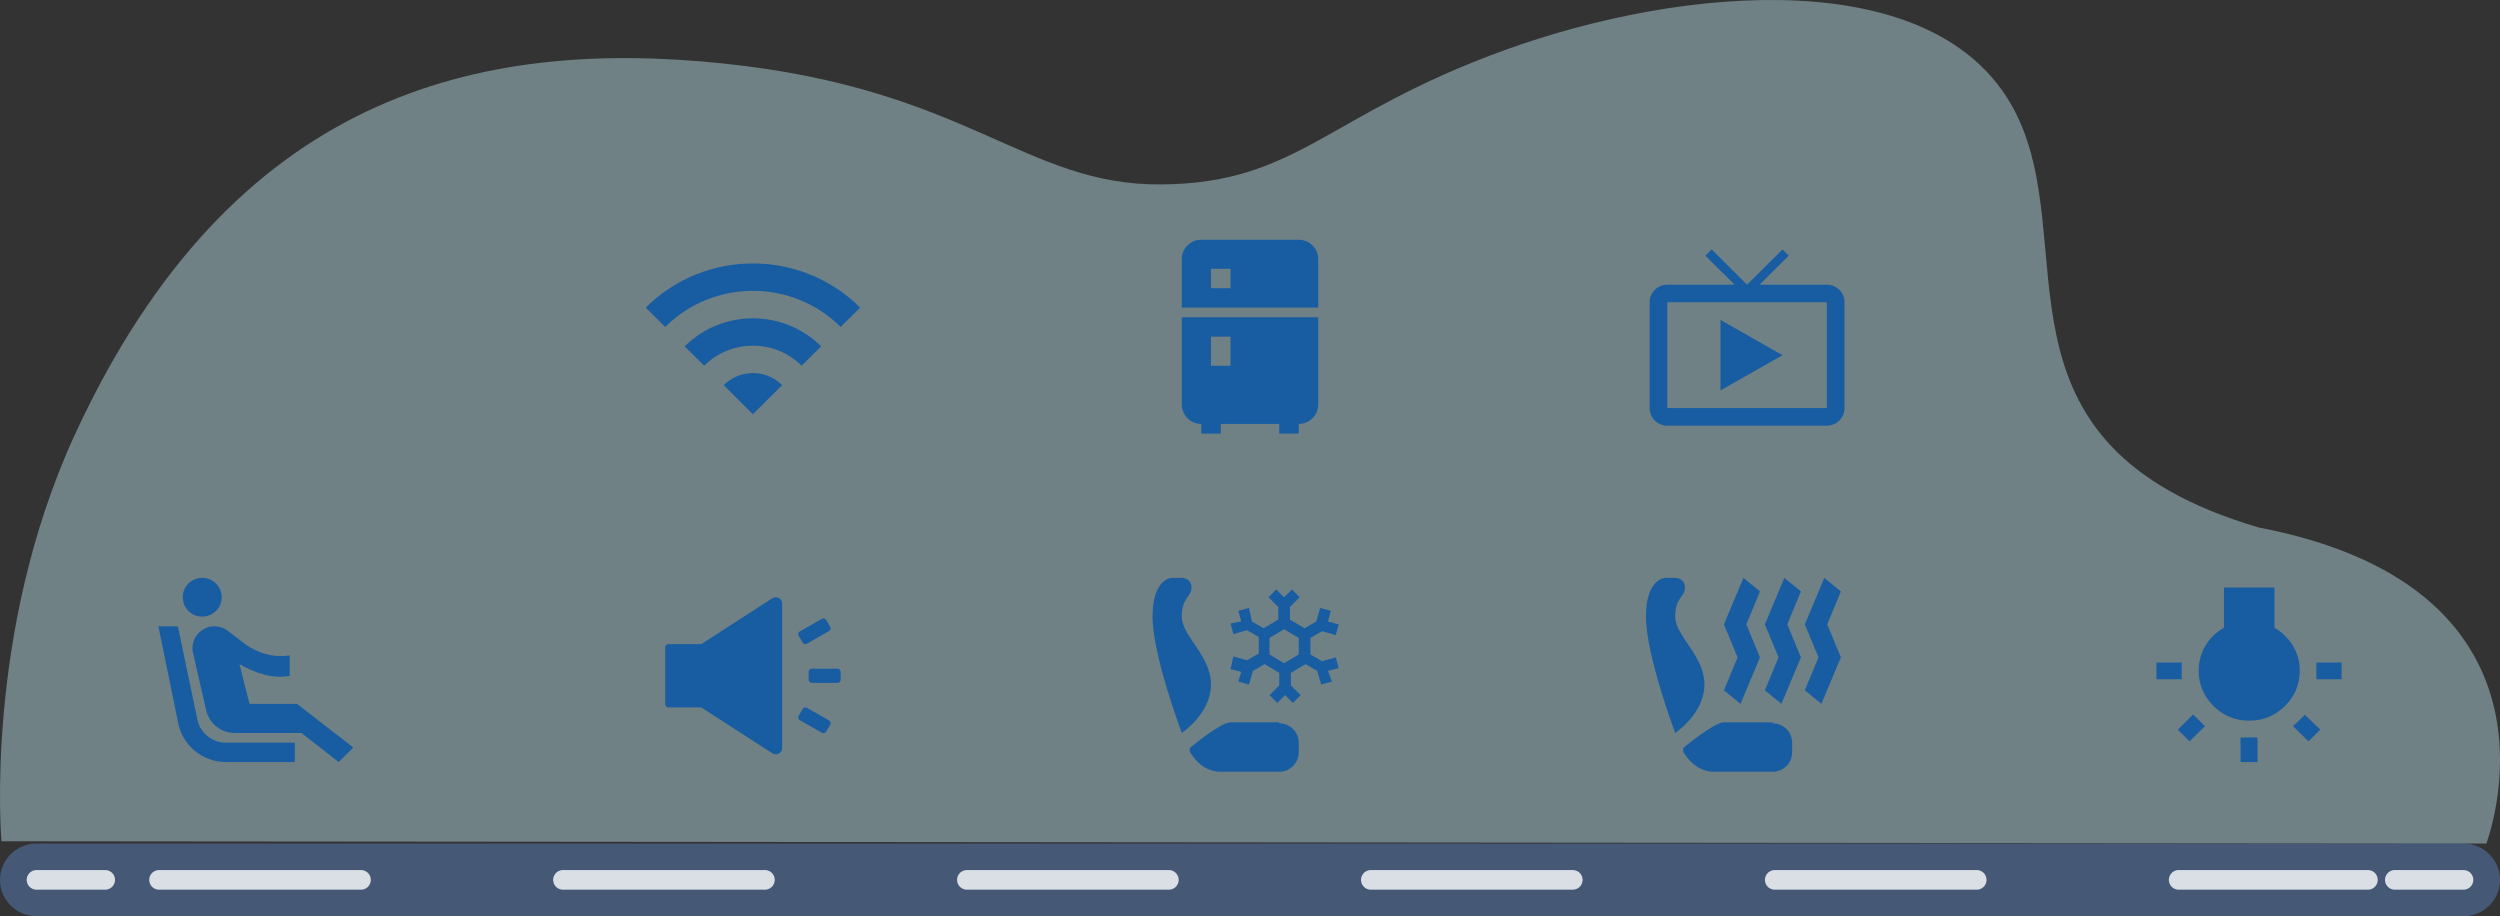 <svg width="382" height="140" viewBox="0 0 382 140" fill="none" xmlns="http://www.w3.org/2000/svg">
<rect x="0" y="0" width="382" height="140" fill="#333333" stroke="none"/>
<g id="Illustration / Services / Mobile">
<g id="Group 3">
<g id="Group">
<path id="Vector" d="M376.423 140H5.577C2.5 140 0 137.51 0 134.444C0 131.379 2.5 128.889 5.577 128.889H376.423C379.5 128.889 382 131.379 382 134.444C382 137.51 379.507 140 376.423 140Z" fill="#455875"/>
<g id="Group_2">
<g id="Group_3">
<path id="Vector_2" d="M5.577 134.444H16.074" stroke="#DADFE5" stroke-width="3" stroke-linecap="round" stroke-linejoin="round"/>
<path id="Vector_3" d="M24.301 134.444H361.819" stroke="#DADFE5" stroke-width="3" stroke-linecap="round" stroke-linejoin="round" stroke-dasharray="30.86 30.86"/>
<path id="Vector_4" d="M365.926 134.444H376.423" stroke="#DADFE5" stroke-width="3" stroke-linecap="round" stroke-linejoin="round"/>
</g>
</g>
</g>
<path id="Vector_5" opacity="0.4" d="M379.914 128.889C379.914 128.889 394.783 90.1 345.131 80.602C301.826 67.85 318.656 37.181 307.702 16.678C295.833 -5.538 257.474 -2.29 230.047 7.611C202.62 17.512 198.348 28.005 177.464 28.181C156.58 28.357 148.036 13.606 110.534 9.701C73.031 5.795 35.429 14.374 11.441 66.405C-2.564 96.784 0.227 128.544 0.227 128.544" fill="#CAF5FF"/>
<g id="Group 1">
<g id="Icon / Wifi">
<path id="Vector_6" d="M98.665 46.999L101.643 49.962C109.045 42.599 121.048 42.599 128.45 49.962L131.429 46.999C122.389 38.007 107.719 38.007 98.665 46.999ZM110.579 58.851L115.047 63.295L119.514 58.851C117.057 56.392 113.051 56.392 110.579 58.851ZM104.622 52.925L107.6 55.888C111.711 51.799 118.383 51.799 122.493 55.888L125.472 52.925C119.723 47.207 110.385 47.207 104.622 52.925Z" fill="#185DA2"/>
</g>
<g id="Icon / Fridge">
<path id="Vector_7" d="M183.553 36.629H198.446C199.236 36.629 199.994 36.941 200.552 37.497C201.111 38.052 201.425 38.806 201.425 39.592V46.999H180.575V39.592C180.575 38.806 180.889 38.052 181.447 37.497C182.006 36.941 182.763 36.629 183.553 36.629ZM201.425 61.814C201.425 62.6 201.111 63.353 200.552 63.909C199.994 64.465 199.236 64.777 198.446 64.777V66.258H195.467V64.777H186.532V66.258H183.553V64.777C182.763 64.777 182.006 64.465 181.447 63.909C180.889 63.353 180.575 62.6 180.575 61.814V48.481H201.425V61.814ZM185.043 41.073V44.036H188.021V41.073H185.043ZM185.043 51.444V55.888H188.021V51.444H185.043Z" fill="#185DA2"/>
</g>
<g id="Icon / DTV">
<path id="Vector_8" d="M279.138 43.498H268.862L273.316 39.067L272.368 38.11L266.953 43.498L261.537 38.11L260.576 39.067L265.044 43.498H254.768C253.279 43.498 252.06 44.696 252.06 46.191V62.353C252.06 63.834 253.279 65.046 254.768 65.046H279.138C280.627 65.046 281.846 63.834 281.846 62.353V46.191C281.846 44.696 280.627 43.498 279.138 43.498ZM279.138 62.353H254.768V46.191H279.138V62.353ZM262.891 48.885V59.659L272.368 54.272L262.891 48.885Z" fill="#185DA2"/>
</g>
</g>
<g id="Group 2">
<g id="Icon / Seat / Recline">
<path id="Vector_9" d="M29.19 93.688C27.849 92.739 27.522 90.902 28.46 89.554C29.398 88.221 31.26 87.895 32.615 88.828C33.956 89.776 34.283 91.614 33.345 92.962C32.392 94.295 30.545 94.621 29.19 93.688ZM45.051 113.48H34.521C32.317 113.48 30.441 111.88 30.113 109.717L27.179 95.702H24.201L27.164 110.162C27.73 113.776 30.858 116.443 34.536 116.443H45.051V113.48ZM45.393 107.554H38.125L36.592 101.48C38.944 102.799 41.476 103.762 44.261 103.288V100.132C41.834 100.591 39.138 99.732 37.277 98.28L34.834 96.399C34.492 96.132 34.104 95.954 33.702 95.836C33.226 95.702 32.719 95.658 32.228 95.747H32.198C30.366 96.073 29.145 97.806 29.458 99.614L31.468 108.384C31.885 110.488 33.717 111.999 35.862 111.999H46.063L51.752 116.443L53.986 114.221L45.393 107.554Z" fill="#185DA2"/>
</g>
<g id="Icon / Seat / Heat" clip-path="url(#clip0)">
<path id="Vector_10" d="M255.97 112C255.97 112 251.502 100.148 251.502 94.222C251.502 88.296 254.481 88.296 254.481 88.296H255.97C255.97 88.296 257.46 88.296 257.46 89.777C257.46 91.259 255.97 91.259 255.97 94.222C255.97 97.185 260.438 100.148 260.438 104.592C260.438 109.037 255.97 112 255.97 112ZM270.863 110.518C272.501 110.518 273.842 111.851 273.842 113.481V114.963C273.842 116.592 272.501 117.926 270.863 117.926H261.927C258.949 117.926 257.46 115.259 257.46 115.259C257.162 114.963 257.013 114.37 257.46 114.074C257.46 114.074 261.927 110.37 263.417 110.37H270.863V110.518ZM268.927 90.37L266.842 95.407L268.927 100.444L265.948 107.555L263.417 105.481L265.502 100.444L263.417 95.407L266.395 88.296L268.927 90.37ZM275.182 90.37L273.097 95.407L275.182 100.444L272.203 107.555L269.672 105.481L271.757 100.444L269.672 95.407L272.65 88.296L275.182 90.37ZM281.288 90.37L279.203 95.407L281.288 100.444L278.309 107.555L275.778 105.481L277.863 100.444L275.778 95.407L278.756 88.296L281.288 90.37Z" fill="#185DA2"/>
</g>
<g id="Icon / Seat / Cold">
<path id="Vector_11" d="M204.105 100.444L202.02 101.036L200.233 99.999V97.481L202.02 96.444L204.105 97.036L204.552 95.407L202.914 94.962L203.361 93.333L201.723 92.888L201.127 94.962L199.34 95.999L197.106 94.666V92.74L198.595 91.258L197.404 90.073L196.212 91.258L195.021 90.073L193.829 91.258L195.319 92.74V94.666L193.085 95.999L191.298 94.962L190.851 92.888L189.213 93.333L189.659 94.962L188.021 95.258L188.468 96.888L190.553 96.296L192.34 97.333V99.851L190.553 100.888L188.468 100.296L188.021 102.221L189.659 102.666L189.213 104.147L190.851 104.592L191.446 102.518L193.234 101.481L195.468 102.814V104.74L193.978 106.221L195.17 107.407L196.361 106.221L197.553 107.407L198.744 106.221L197.255 104.74V102.814L199.489 101.481L201.276 102.518L201.871 104.592L203.51 104.147L202.914 102.518L204.552 102.073L204.105 100.444ZM193.978 97.481L196.212 96.147L198.446 97.481V99.999L196.212 101.333L193.978 99.999V97.481ZM180.575 111.999C180.575 111.999 176.107 100.147 176.107 94.222C176.107 88.296 179.085 88.296 179.085 88.296H180.575C180.575 88.296 182.064 88.296 182.064 89.777C182.064 91.258 180.575 91.258 180.575 94.222C180.575 97.184 185.043 100.147 185.043 104.592C185.043 109.036 180.575 111.999 180.575 111.999ZM195.468 110.518C197.106 110.518 198.446 111.851 198.446 113.481V114.962C198.446 116.592 197.106 117.925 195.468 117.925H186.532C183.553 117.925 182.064 115.258 182.064 115.258C181.766 114.962 181.617 114.37 182.064 114.073C182.064 114.073 186.532 110.37 188.021 110.37H195.468V110.518Z" fill="#185DA2"/>
</g>
<g id="Icon / Light">
<path id="Vector_12" d="M332.761 111.492L335.114 109.166L336.924 110.955L334.571 113.282L332.761 111.492ZM342.354 116.444V112.685H344.948V116.444H342.354ZM333.364 101.231V103.796H329.503V101.231H333.364ZM347.543 95.922C348.709 96.598 349.644 97.513 350.348 98.666C351.052 99.819 351.404 101.092 351.404 102.484C351.404 104.592 350.65 106.391 349.141 107.883C347.633 109.374 345.813 110.12 343.681 110.12C341.549 110.12 339.729 109.374 338.221 107.883C336.713 106.391 335.959 104.592 335.959 102.484C335.959 101.092 336.3 99.819 336.984 98.666C337.668 97.513 338.613 96.598 339.82 95.922V89.777H347.543V95.922ZM353.938 101.231H357.799V103.796H353.938V101.231ZM350.378 110.955L352.188 109.225L354.541 111.492L352.731 113.282L350.378 110.955Z" fill="#185DA2"/>
</g>
<g id="Icon / Stereo">
<path id="Vector_13" d="M126.678 110.084L123.303 108.158C123.247 108.127 123.186 108.107 123.123 108.099C123.059 108.091 122.995 108.095 122.933 108.112C122.872 108.128 122.814 108.157 122.763 108.195C122.713 108.234 122.671 108.282 122.639 108.337L122.03 109.379C121.895 109.609 121.975 109.905 122.207 110.038L125.583 111.964C125.638 111.995 125.699 112.015 125.763 112.023C125.826 112.031 125.89 112.027 125.952 112.01C126.014 111.994 126.072 111.966 126.122 111.927C126.173 111.888 126.215 111.84 126.247 111.785L126.856 110.743C126.99 110.513 126.908 110.217 126.678 110.084ZM122.636 98.18C122.668 98.235 122.71 98.283 122.76 98.322C122.811 98.361 122.869 98.389 122.93 98.406C122.992 98.422 123.056 98.426 123.12 98.418C123.183 98.41 123.244 98.39 123.3 98.359L126.675 96.433C126.908 96.3 126.987 96.004 126.853 95.774L126.247 94.735C126.215 94.68 126.173 94.632 126.122 94.593C126.072 94.555 126.014 94.526 125.952 94.51C125.89 94.493 125.826 94.489 125.763 94.497C125.699 94.505 125.638 94.525 125.583 94.556L122.207 96.482C122.096 96.546 122.014 96.651 121.981 96.775C121.948 96.898 121.965 97.03 122.03 97.141L122.636 98.18ZM127.96 102.17H124.043C123.774 102.17 123.554 102.388 123.554 102.654V103.863C123.554 104.129 123.774 104.347 124.043 104.347H127.96C128.23 104.347 128.45 104.129 128.45 103.863V102.654C128.45 102.388 128.23 102.17 127.96 102.17ZM118.532 91.258C118.352 91.258 118.168 91.307 118 91.419L107.151 98.422H102.133C101.863 98.422 101.643 98.64 101.643 98.906V107.611C101.643 107.877 101.863 108.095 102.133 108.095H107.151L118 115.098C118.168 115.207 118.355 115.259 118.532 115.259C119.043 115.259 119.514 114.856 119.514 114.288V92.229C119.514 91.66 119.043 91.258 118.532 91.258Z" fill="#185DA2"/>
</g>
</g>
</g>
</g>
<defs>
<clipPath id="clip0">
<rect width="35.743" height="35.556" fill="white" transform="translate(249.082 85.333)"/>
</clipPath>
</defs>
</svg>
